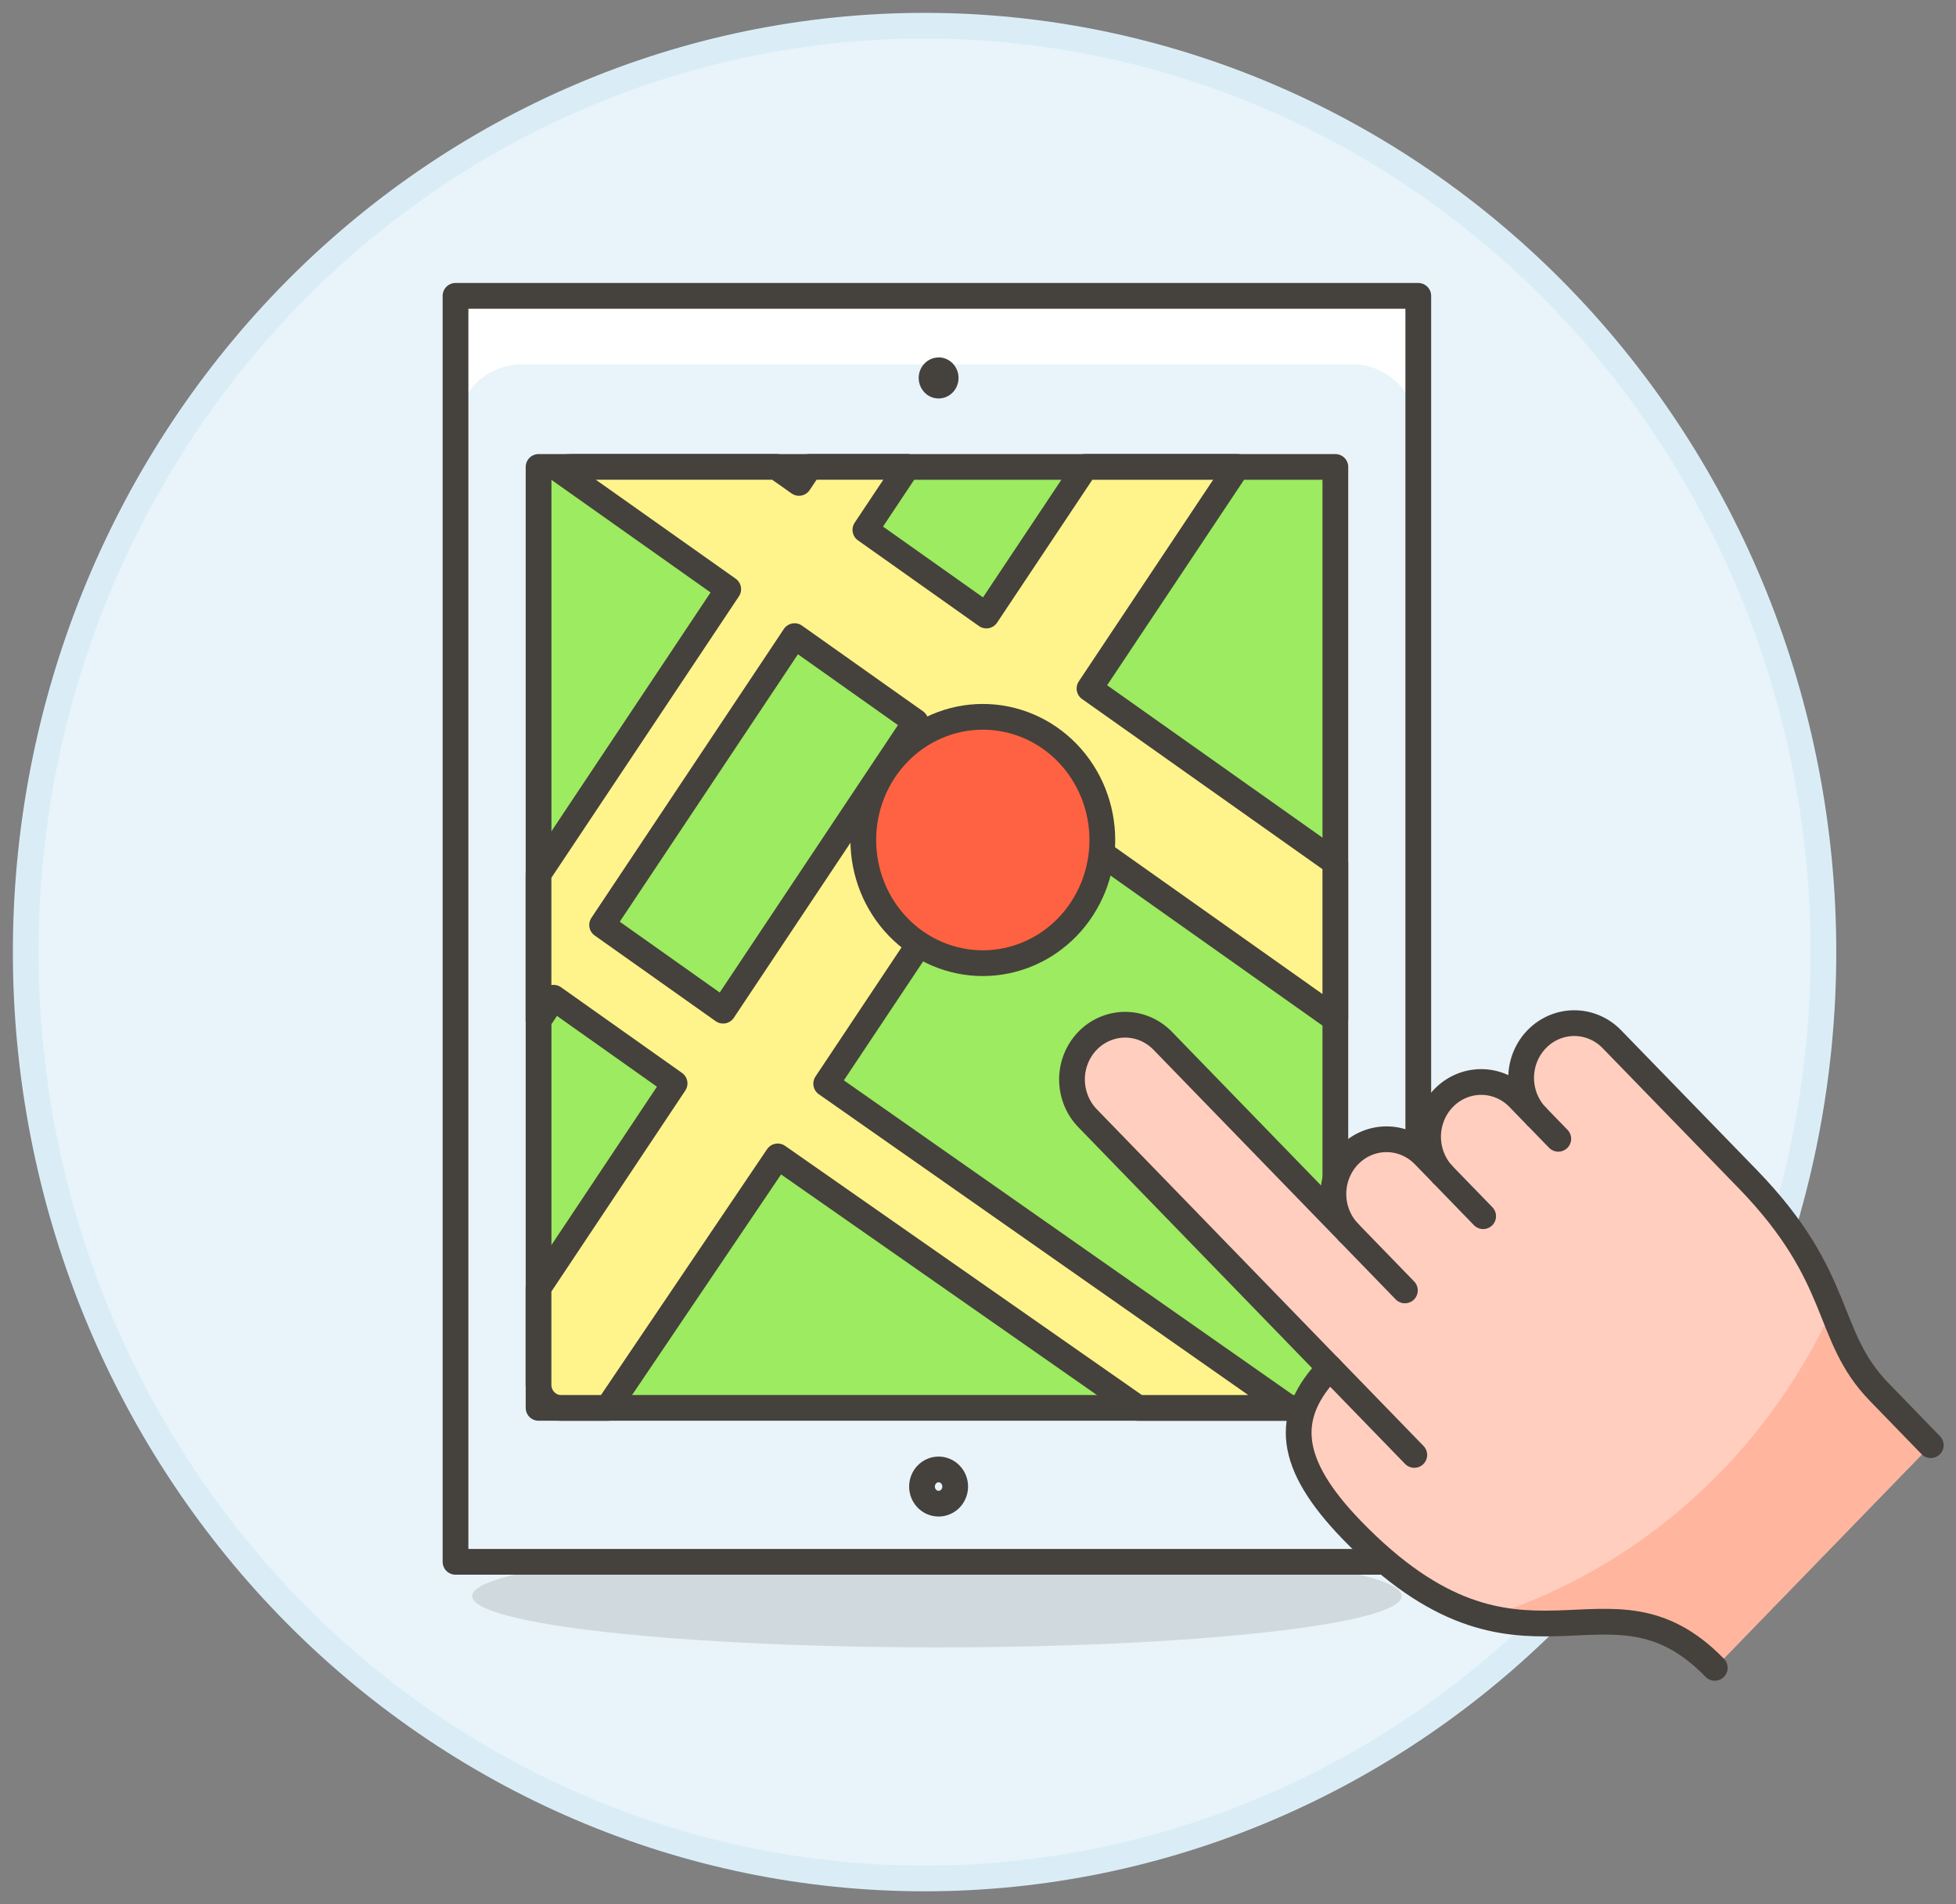 <svg fill="none" height="74" viewBox="0 0 76 74" width="76" xmlns="http://www.w3.org/2000/svg"><rect x="0" y="0" width="76" height="74" fill="#808080" stroke="none"/><path d="m1 37c0 9.548 3.679 18.704 10.229 25.456 6.55 6.751 15.432 10.544 24.695 10.544 9.262 0 18.145-3.793 24.695-10.544 6.549-6.751 10.229-15.908 10.229-25.456s-3.679-18.704-10.229-25.456c-6.549-6.751-15.432-10.544-24.695-10.544-9.262 0-18.145 3.793-24.695 10.544-6.549 6.751-10.229 15.908-10.229 25.456z" fill="#e8f4fa" stroke="#daedf7"/><path d="m18.346 62.026c0 .529 1.903 1.036 5.289 1.41s7.98.584 12.77.584 9.383-.21 12.77-.584 5.289-.881 5.289-1.41c0-.529-1.903-1.036-5.289-1.41s-7.98-.584-12.77-.584-9.383.21-12.77.584-5.289.881-5.289 1.41z" fill="#45413c" opacity=".15"/><path d="m17.699 11.497h37.408v49.199h-37.408z" fill="#e8f4fa"/><path d="m55.108 13.297c0-.477-.184-.935-.511-1.273-.327-.338-.772-.527-1.235-.527h-33.916c-.463 0-.907.19-1.235.527-.328.338-.511.795-.511 1.273v3.519c0-.349.067-.695.196-1.018.13-.323.32-.616.559-.863.239-.247.524-.443.837-.577.313-.134.648-.203.987-.203h32.248c.684 0 1.341.28 1.824.779.484.499.756 1.175.756 1.881z" fill="#fff"/><g stroke="#45413c" stroke-linecap="round" stroke-linejoin="round"><path d="m17.699 11.497h37.408v49.199h-37.408z"/><path d="m20.926 18.146h30.959v36.567h-30.959z" fill="#9ceb60"/><path d="m39.581 30.887 12.303 8.71v-6.078l-9.552-6.762 5.738-8.612h-5.896l-3.849 5.776-4.701-3.33 1.63-2.447h-3.794l-.416.623-.881-.623h-7.949c-.168 0-.335.035-.49.102l6.571 4.651-7.371 11.064v5.692l.585-.879 4.702 3.33-5.287 7.937v3.773c0 .239.092.468.256.636s.386.264.617.264h1.82l6.601-9.774 13.993 9.774h5.875l-17.985-12.6zm-11.485 8.39-4.701-3.33 7.478-11.226 4.702 3.33z" fill="#fff48c"/></g><path d="m36.471 13.891c-.153-0-.303.046-.431.134-.128.088-.227.212-.286.358-.059.146-.074.306-.044.461.03.155.104.297.212.409.108.112.246.188.397.218.15.031.306.015.448-.046.141-.06.263-.163.347-.294s.13-.286.13-.444c-0-.211-.082-.414-.227-.564-.145-.149-.342-.234-.547-.234z" fill="#45413c"/><path d="m33.543 32.644c0 1.27.489 2.487 1.36 3.385.871.898 2.052 1.402 3.284 1.402 1.232 0 2.413-.504 3.284-1.402.871-.898 1.36-2.115 1.36-3.385s-.489-2.487-1.36-3.385-2.052-1.402-3.284-1.402c-1.232 0-2.413.504-3.284 1.402-.871.898-1.36 2.115-1.36 3.385z" fill="#ff6242" stroke="#45413c" stroke-linecap="round" stroke-linejoin="round"/><path d="m35.824 57.771c0 .176.068.345.189.47.121.125.285.195.456.195s.335-.07.456-.195c.121-.125.189-.294.189-.47s-.068-.346-.189-.47c-.121-.125-.285-.195-.456-.195s-.335.07-.456.195c-.121.125-.189.294-.189.47z" stroke="#45413c" stroke-linecap="round" stroke-linejoin="round"/><path d="m51.667 53.157-9.394-9.685c-.195-.197-.35-.431-.457-.691-.106-.259-.162-.537-.164-.819-.002-.281.051-.56.155-.821.104-.26.257-.497.45-.696.193-.199.422-.356.675-.463.253-.107.523-.161.796-.16.273.002.543.059.794.169s.479.27.67.471l7.206 7.427c-.38-.401-.592-.939-.589-1.5s.22-1.097.605-1.493.905-.62 1.448-.623c.543-.003 1.066.215 1.455.607l.73.752c-.367-.403-.567-.937-.559-1.49.009-.552.225-1.08.604-1.471.379-.391.89-.614 1.426-.623.536-.009 1.054.198 1.445.576l.73.752c-.38-.401-.592-.939-.589-1.5s.22-1.097.605-1.493.905-.62 1.448-.623c.543-.003 1.066.215 1.455.607l5.292 5.45c3.76 3.875 2.959 6.059 5.108 8.275l2.008 2.07-8.391 8.65c-4.205-4.334-7.449 1.503-14.092-5.343-2.509-2.581-2.678-4.45-.87-6.314z" fill="#ffcebf"/><path d="m57.628 47.264-1.581-1.63z" fill="#ffcebf"/><path d="m57.628 47.264-1.581-1.63" stroke="#45413c" stroke-linecap="round" stroke-linejoin="round"/><path d="m54.587 50.148-2.189-2.257z" fill="#ffcebf"/><path d="m54.587 50.148-2.189-2.257" stroke="#45413c" stroke-linecap="round" stroke-linejoin="round"/><path d="m60.547 44.256-.851-.877z" fill="#ffcebf"/><path d="m60.547 44.256-.851-.877" stroke="#45413c" stroke-linecap="round" stroke-linejoin="round"/><path d="m66.627 64.815 8.391-8.645-2.008-2.07c-.827-.924-1.449-2.023-1.824-3.219-1.309 2.844-3.178 5.376-5.488 7.435-2.31 2.059-5.01 3.6-7.929 4.525 3.468.87 5.929-1.043 8.857 1.975z" fill="#ffb59e"/><path d="m66.627 64.816c-4.205-4.334-7.449 1.503-14.092-5.343-2.507-2.586-2.676-4.451-.868-6.315l-9.394-9.685c-.195-.197-.35-.431-.457-.691-.106-.259-.162-.537-.164-.819-.002-.281.051-.56.155-.821.104-.26.257-.497.45-.696.193-.199.422-.356.675-.463.253-.107.523-.161.796-.16.273.002.543.059.794.169s.479.27.67.471l7.206 7.427c-.38-.401-.592-.939-.589-1.5s.22-1.097.605-1.493.905-.62 1.448-.623c.543-.003 1.066.215 1.455.607l.73.752c-.367-.403-.567-.937-.559-1.49.009-.552.225-1.08.604-1.471.379-.391.89-.614 1.426-.623.536-.009 1.054.198 1.445.576l.73.752c-.38-.401-.592-.939-.589-1.5s.22-1.097.605-1.493.905-.62 1.448-.623c.543-.003 1.066.215 1.455.607l5.292 5.45c3.76 3.875 2.959 6.059 5.108 8.275l2.008 2.07" stroke="#45413c" stroke-linecap="round" stroke-linejoin="round"/><path d="m54.952 56.542-3.284-3.385" stroke="#45413c" stroke-linecap="round" stroke-linejoin="round"/></svg>